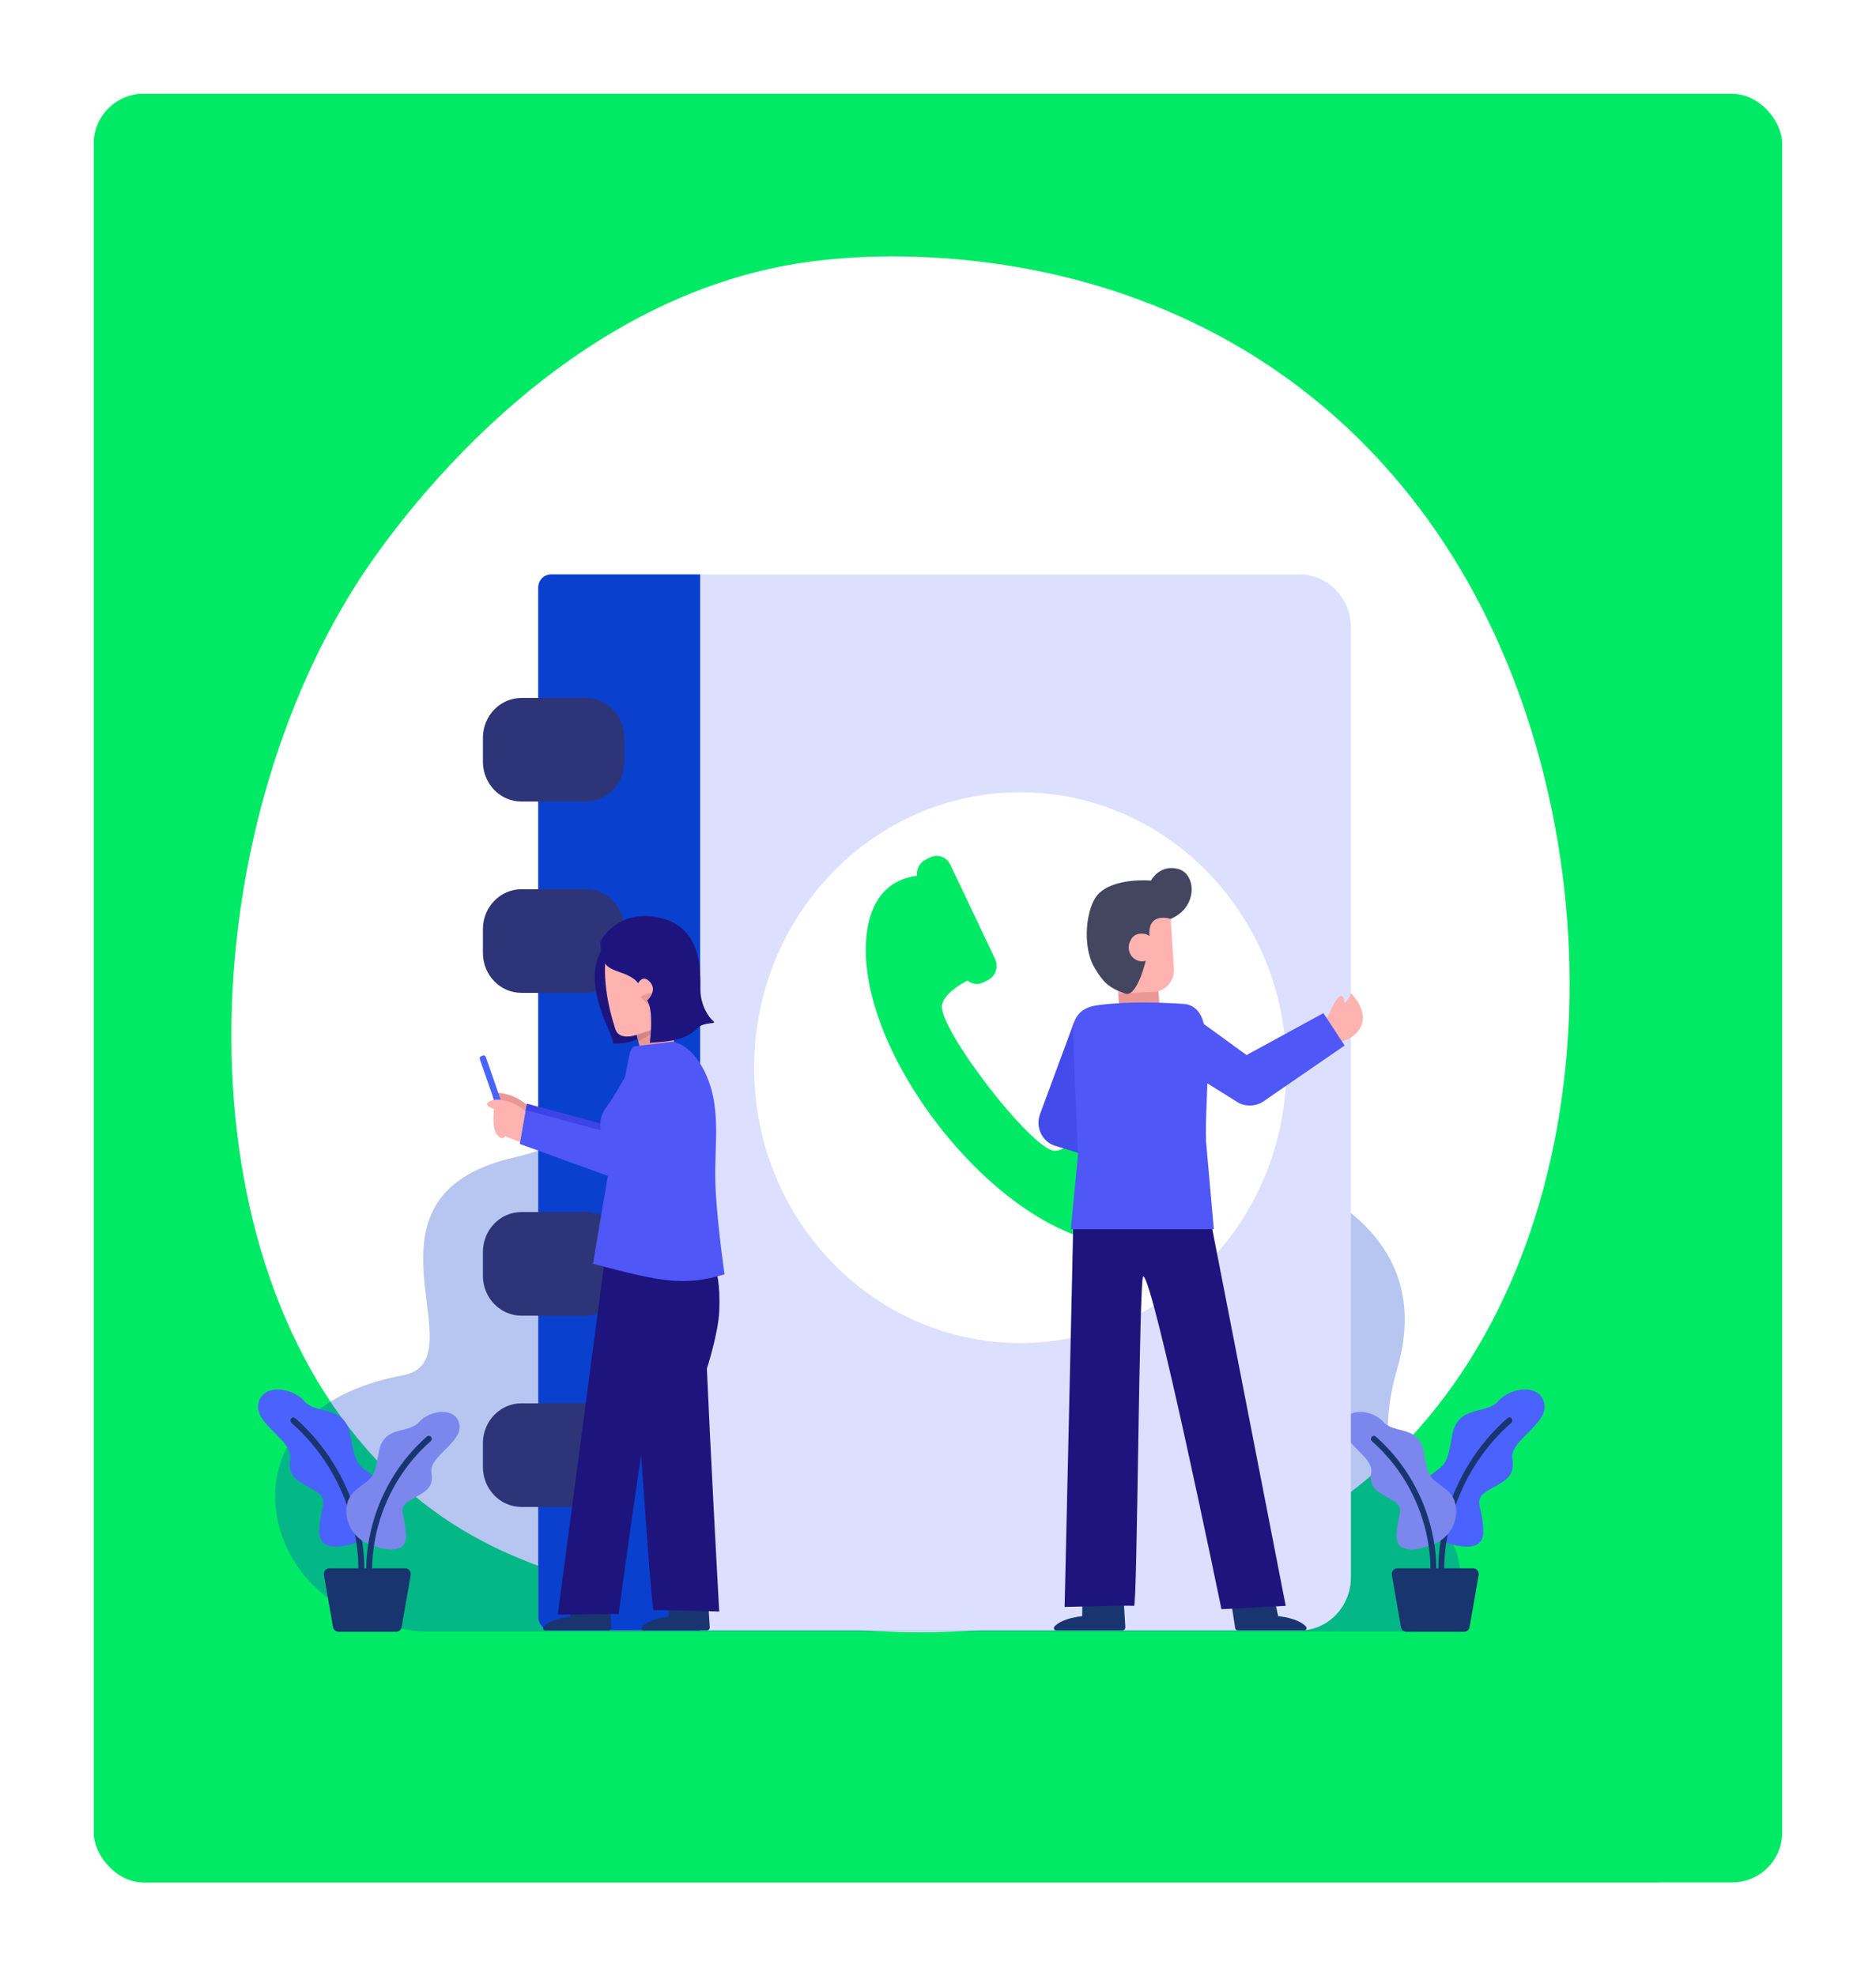 <svg width="600" height="632" viewBox="0 0 600 632" fill="none" xmlns="http://www.w3.org/2000/svg">
<g filter="url(#filter0_d)">
<rect x="30" y="16" width="540" height="572" rx="16" fill="#00EA66"/>
</g>
<g filter="url(#filter1_d)">
<rect x="30" y="16" width="516" height="572" rx="16" fill="#00EA66"/>
</g>
<path d="M450.506 460.416C439.366 472.298 429.397 479.282 421.765 484.55C347.333 535.971 262.248 521.15 235.942 516.084C193.5 507.911 157.673 502.145 126.891 473.371C56.947 407.996 60.348 271.597 113.795 187.115C120.132 177.096 173.498 95.247 258.766 83.718C260.852 83.436 262.408 83.275 263.772 83.126C276.963 81.678 358.703 74.055 425.355 131.83C434.897 140.101 450.251 155.019 464.488 177.77C516.55 260.961 516.715 389.806 450.506 460.416Z" fill="white"/>
<path opacity="0.3" d="M135.296 521.746C135.296 521.746 104.588 520.813 92.18 495.883C82.418 476.276 87.875 447.474 128.827 439.833C154.295 435.082 109.457 382.77 164.455 370.142C219.453 357.513 218.916 301.155 273.138 290.045C327.36 278.936 327.445 357.913 375.996 366.239C424.547 374.566 458.791 396.575 446.902 437.606C435.012 478.636 462.331 480.247 466.405 498.563C470.478 516.88 458.953 521.746 458.953 521.746H135.296Z" fill="#0A40CE"/>
<path d="M113.956 493.302C113.956 493.302 102.071 497.943 102.129 489.807C102.188 481.671 105.853 479.653 100.532 476.592C95.211 473.531 91.9 472.434 92.845 466.499C93.791 460.563 81.375 455.549 82.615 448.944C83.856 442.338 93.497 443.614 97.335 448.087C101.173 452.561 110.402 449.066 112.116 459.219C113.831 469.373 114.365 468.029 120.514 472.983C126.663 477.936 124.484 490.499 113.956 493.302Z" fill="#4A63FE"/>
<path d="M115.545 502.53H115.501C115.251 502.519 115.017 502.405 114.848 502.215C114.679 502.024 114.589 501.772 114.599 501.514C114.599 501.415 114.842 494.707 112.333 485.676C109.011 473.729 102.354 463.062 93.198 455.013C93.018 454.841 92.91 454.605 92.895 454.352C92.881 454.1 92.961 453.852 93.119 453.659C93.278 453.467 93.502 453.345 93.745 453.32C93.988 453.295 94.231 453.368 94.423 453.524C103.881 461.842 110.75 472.868 114.165 485.215C116.741 494.558 116.495 501.316 116.483 501.586C116.475 501.839 116.373 502.078 116.198 502.253C116.023 502.429 115.789 502.529 115.545 502.53Z" fill="#193570"/>
<path d="M119.505 494.333C119.505 494.333 129.904 498.396 129.853 491.288C129.801 484.18 126.593 482.402 131.251 479.725C135.91 477.049 138.802 476.085 137.974 470.892C137.146 465.699 148.013 461.313 146.927 455.53C145.842 449.747 137.407 450.874 134.048 454.769C130.688 458.664 122.615 455.625 121.113 464.508C119.612 473.39 119.148 472.217 113.754 476.554C108.359 480.89 110.295 491.882 119.505 494.333Z" fill="#7C87ED"/>
<path d="M118.114 502.531C117.871 502.53 117.637 502.432 117.462 502.258C117.286 502.083 117.182 501.846 117.172 501.594C117.172 501.347 116.936 495.415 119.203 487.218C122.194 476.392 128.211 466.723 136.498 459.425C136.592 459.336 136.702 459.267 136.822 459.222C136.942 459.178 137.069 459.159 137.197 459.167C137.324 459.175 137.448 459.21 137.562 459.268C137.676 459.327 137.777 459.409 137.86 459.51C137.943 459.61 138.005 459.727 138.043 459.852C138.081 459.978 138.094 460.111 138.081 460.242C138.068 460.373 138.03 460.5 137.969 460.615C137.907 460.731 137.824 460.832 137.724 460.914C129.734 467.94 123.926 477.249 121.025 487.675C118.817 495.579 119.041 501.446 119.041 501.503C119.047 501.631 119.029 501.759 118.986 501.88C118.944 502 118.879 502.111 118.795 502.205C118.712 502.3 118.61 502.376 118.498 502.43C118.385 502.484 118.264 502.514 118.14 502.519L118.114 502.531Z" fill="#193570"/>
<path d="M126.718 521.833H108.245C107.832 521.833 107.431 521.683 107.114 521.409C106.797 521.135 106.582 520.754 106.508 520.333L103.601 503.703C103.555 503.44 103.566 503.17 103.632 502.911C103.698 502.653 103.818 502.413 103.984 502.208C104.15 502.003 104.357 501.838 104.591 501.724C104.825 501.611 105.08 501.552 105.338 501.552H129.625C129.883 501.552 130.138 501.611 130.372 501.724C130.606 501.838 130.813 502.003 130.979 502.208C131.144 502.413 131.264 502.653 131.33 502.911C131.397 503.17 131.407 503.44 131.361 503.703L128.454 520.333C128.38 520.754 128.166 521.135 127.849 521.409C127.531 521.683 127.131 521.833 126.718 521.833Z" fill="#193570"/>
<path d="M462.575 493.302C462.575 493.302 474.461 497.943 474.402 489.807C474.343 481.671 470.678 479.653 475.999 476.592C481.32 473.531 484.632 472.434 483.686 466.499C482.741 460.563 495.156 455.549 493.913 448.944C492.669 442.338 483.035 443.614 479.193 448.087C475.352 452.561 466.126 449.066 464.412 459.219C462.697 469.373 462.163 468.029 456.014 472.983C449.865 477.936 452.033 490.499 462.575 493.302Z" fill="#4A63FE"/>
<path d="M460.985 502.53H461.026C461.149 502.526 461.271 502.495 461.384 502.441C461.496 502.388 461.597 502.311 461.681 502.217C461.765 502.122 461.83 502.011 461.872 501.891C461.914 501.77 461.933 501.642 461.927 501.514C461.927 501.415 461.688 494.707 464.198 485.676C467.519 473.729 474.175 463.062 483.333 455.013C483.433 454.931 483.516 454.83 483.577 454.714C483.639 454.599 483.677 454.472 483.69 454.341C483.702 454.209 483.689 454.077 483.651 453.951C483.613 453.825 483.551 453.709 483.469 453.608C483.386 453.508 483.285 453.426 483.171 453.367C483.057 453.308 482.932 453.274 482.805 453.266C482.678 453.258 482.551 453.277 482.431 453.321C482.311 453.366 482.201 453.435 482.107 453.524C472.649 461.841 465.782 472.868 462.369 485.215C459.793 494.558 460.036 501.316 460.05 501.586C460.059 501.838 460.161 502.076 460.335 502.252C460.509 502.428 460.742 502.528 460.985 502.53Z" fill="#193570"/>
<path d="M457.026 494.333C457.026 494.333 446.623 498.396 446.674 491.288C446.726 484.18 449.935 482.402 445.28 479.725C440.625 477.049 437.725 476.085 438.553 470.892C439.381 465.699 428.518 461.313 429.604 455.53C430.689 449.747 439.123 450.874 442.483 454.769C445.843 458.664 453.916 455.625 455.414 464.508C456.911 473.39 457.382 472.217 462.773 476.554C468.164 480.89 466.236 491.882 457.026 494.333Z" fill="#7C87ED"/>
<path d="M458.417 502.531C458.661 502.53 458.894 502.432 459.07 502.258C459.245 502.083 459.349 501.845 459.359 501.594C459.359 501.346 459.591 495.415 457.324 487.218C454.336 476.391 448.318 466.721 440.029 459.425C439.935 459.342 439.825 459.278 439.707 459.238C439.589 459.199 439.465 459.183 439.341 459.193C439.217 459.204 439.096 459.239 438.985 459.297C438.875 459.355 438.776 459.436 438.695 459.534C438.615 459.631 438.553 459.745 438.515 459.867C438.477 459.989 438.462 460.118 438.472 460.246C438.481 460.374 438.515 460.499 438.572 460.614C438.628 460.728 438.706 460.83 438.8 460.914C446.791 467.939 452.6 477.248 455.499 487.675C457.707 495.578 457.486 501.445 457.483 501.503C457.477 501.631 457.496 501.759 457.539 501.88C457.582 502 457.647 502.111 457.731 502.206C457.815 502.3 457.917 502.376 458.029 502.43C458.142 502.484 458.264 502.514 458.388 502.519L458.417 502.531Z" fill="#193570"/>
<path d="M449.824 521.833H468.282C468.695 521.833 469.095 521.682 469.411 521.408C469.728 521.134 469.942 520.754 470.015 520.333L472.926 503.703C472.972 503.44 472.961 503.17 472.895 502.911C472.829 502.653 472.709 502.413 472.543 502.208C472.377 502.003 472.17 501.838 471.936 501.724C471.702 501.611 471.447 501.552 471.189 501.552H446.902C446.644 501.552 446.388 501.61 446.154 501.723C445.92 501.836 445.712 502.001 445.547 502.206C445.381 502.412 445.261 502.652 445.195 502.911C445.129 503.169 445.119 503.44 445.165 503.703L448.072 520.333C448.146 520.757 448.363 521.14 448.683 521.414C449.004 521.689 449.408 521.837 449.824 521.833Z" fill="#193570"/>
<path d="M176.236 183.698H415.636C419.992 183.698 424.169 185.488 427.249 188.675C430.329 191.862 432.059 196.183 432.059 200.69V504.43C432.059 508.937 430.329 513.259 427.249 516.445C424.169 519.632 419.992 521.422 415.636 521.422H176.236C175.146 521.422 174.102 520.974 173.332 520.178C172.562 519.381 172.129 518.3 172.129 517.173V187.947C172.129 186.82 172.562 185.74 173.332 184.943C174.102 184.146 175.146 183.698 176.236 183.698Z" fill="#DCDFFE"/>
<path d="M223.93 183.698H176.236C175.147 183.699 174.104 184.147 173.334 184.944C172.565 185.741 172.133 186.821 172.133 187.947V517.173C172.132 517.731 172.238 518.283 172.444 518.799C172.65 519.314 172.952 519.783 173.333 520.177C173.714 520.572 174.167 520.885 174.665 521.099C175.163 521.312 175.697 521.422 176.236 521.422H223.93V183.698Z" fill="#0A40CE"/>
<path d="M187.352 223.205H166.767C159.965 223.205 154.451 228.911 154.451 235.948V243.597C154.451 250.635 159.965 256.34 166.767 256.34H187.352C194.154 256.34 199.668 250.635 199.668 243.597V235.948C199.668 228.911 194.154 223.205 187.352 223.205Z" fill="#2D3578"/>
<path d="M187.352 284.38H166.767C159.965 284.38 154.451 290.085 154.451 297.123V304.772C154.451 311.809 159.965 317.514 166.767 317.514H187.352C194.154 317.514 199.668 311.809 199.668 304.772V297.123C199.668 290.085 194.154 284.38 187.352 284.38Z" fill="#2D3578"/>
<path d="M187.352 387.609H166.767C159.965 387.609 154.451 393.314 154.451 400.352V408.001C154.451 415.039 159.965 420.744 166.767 420.744H187.352C194.154 420.744 199.668 415.039 199.668 408.001V400.352C199.668 393.314 194.154 387.609 187.352 387.609Z" fill="#2D3578"/>
<path d="M187.352 448.78H166.767C159.965 448.78 154.451 454.485 154.451 461.523V469.172C154.451 476.209 159.965 481.914 166.767 481.914H187.352C194.154 481.914 199.668 476.209 199.668 469.172V461.523C199.668 454.485 194.154 448.78 187.352 448.78Z" fill="#2D3578"/>
<path d="M326.305 429.496C373.314 429.496 411.422 390.068 411.422 341.431C411.422 292.794 373.314 253.366 326.305 253.366C279.296 253.366 241.188 292.794 241.188 341.431C241.188 390.068 279.296 429.496 326.305 429.496Z" fill="white"/>
<path d="M293.291 280.086C287.267 280.767 277.766 284.635 276.96 301.596C275.271 337.065 315.37 389.079 350.464 396.937C366.563 400.542 372.377 391.344 374.383 385.249C375.335 385.608 376.372 385.651 377.349 385.371C378.326 385.091 379.194 384.503 379.832 383.688L380.855 382.382C381.665 381.341 382.043 380.01 381.905 378.682C381.767 377.353 381.125 376.136 380.119 375.297L354.876 354.163C354.378 353.747 353.806 353.437 353.192 353.251C352.578 353.064 351.935 353.005 351.299 353.075C350.663 353.146 350.047 353.346 349.486 353.663C348.924 353.98 348.429 354.409 348.028 354.924L347.008 356.23C346.432 356.969 346.068 357.861 345.961 358.804C345.853 359.748 346.006 360.703 346.401 361.56C344.098 364.366 340.514 368.002 337.367 368.033C330.192 368.078 299.664 328.483 301.305 321.249C302.041 318.082 306.244 315.276 309.401 313.574C310.12 314.163 310.985 314.53 311.896 314.631C312.808 314.733 313.729 314.566 314.553 314.149L316.025 313.41C316.599 313.119 317.112 312.714 317.534 312.218C317.957 311.722 318.281 311.144 318.488 310.518C318.694 309.892 318.78 309.231 318.739 308.57C318.699 307.91 318.533 307.265 318.251 306.671L303.944 276.511C303.372 275.314 302.365 274.402 301.144 273.973C299.923 273.545 298.587 273.636 297.431 274.226L295.959 274.965C295.057 275.428 294.316 276.169 293.838 277.086C293.36 278.004 293.169 279.051 293.291 280.086Z" fill="#00EA66"/>
<path d="M194.624 300.782C194.624 300.782 189.104 305.731 190.37 315.436C191.636 325.14 196.784 332.245 195.938 333.684C195.938 333.684 205.631 334.445 206.952 328.354C208.273 322.262 194.624 300.782 194.624 300.782Z" fill="#1E147E"/>
<path d="M213.983 322.875L216.125 336.714L205.869 339.471L203.588 330.962L213.983 322.875Z" fill="#EA9896"/>
<path d="M213.983 322.875L212.824 327.954L204.147 333.055L203.588 330.961L213.983 322.875Z" fill="black" fill-opacity="0.11"/>
<path d="M211.433 306.39L214.675 327.33L203.588 330.943C203.588 330.943 198.091 332.968 196.832 329.172C191.68 313.616 194.013 304.151 194.013 304.151L211.433 306.39Z" fill="url(#paint0_linear)"/>
<path d="M204.806 318.855C204.806 318.855 208.033 316.387 210.344 318.245C212.655 320.103 208.272 322.262 208.272 322.262L204.806 318.855Z" fill="#EA9896"/>
<path d="M192.029 301.158C192.029 301.158 197.148 290.498 210.921 293.479C224.695 296.46 224.021 310.878 223.996 316.151C223.97 321.424 226.619 325.289 228.099 326.511C229.578 327.733 225.228 326.583 223.05 328.818C219.113 332.857 213.394 333.048 207.834 333.482C207.834 333.482 209.199 323.32 206.999 319.955C206.999 319.955 210.362 316.909 207.963 314.137C205.564 311.366 204.077 314.461 204.077 314.461C204.077 314.461 203.278 312.71 199.028 311.194C193.983 309.397 192.232 308.876 192.029 301.158Z" fill="#1E147E"/>
<path d="M168.847 353.66C166.994 351.944 164.78 350.698 162.381 350.021C158.444 348.932 157.789 349.826 157.649 350.633C157.509 351.441 158.385 352.598 158.385 352.598C158.385 352.598 157.55 358.731 159.36 360.852C161.17 362.973 161.936 361.328 161.936 361.328L167.717 363.529L168.847 353.66Z" fill="#EA9896"/>
<path d="M221.468 350.18L206.403 373.785C205.751 374.803 204.789 375.568 203.671 375.957C202.552 376.347 201.339 376.339 200.225 375.936L166.617 363.753L168.494 352.944L200.284 361.484L208.747 342.695" fill="#3C44E6"/>
<path d="M194.775 508.412L195.533 520.409C195.54 520.537 195.523 520.665 195.48 520.786C195.438 520.906 195.373 521.016 195.288 521.11C195.203 521.203 195.101 521.278 194.988 521.329C194.874 521.38 194.751 521.406 194.628 521.407H174.389C174.254 521.408 174.122 521.368 174.009 521.292C173.895 521.217 173.806 521.108 173.752 520.98C173.698 520.853 173.681 520.711 173.704 520.574C173.727 520.436 173.789 520.309 173.881 520.207C174.83 519.149 177.075 517.672 182.344 517.021L182.407 510.514L194.775 508.412Z" fill="#193570"/>
<path d="M226.244 508.412L226.999 520.409C227.006 520.537 226.988 520.665 226.946 520.786C226.904 520.906 226.839 521.016 226.754 521.11C226.669 521.203 226.567 521.278 226.453 521.329C226.34 521.38 226.217 521.406 226.093 521.407H205.854C205.72 521.408 205.588 521.368 205.474 521.292C205.361 521.217 205.272 521.108 205.218 520.98C205.164 520.853 205.147 520.711 205.17 520.574C205.193 520.436 205.254 520.309 205.347 520.207C206.296 519.149 208.541 517.672 213.81 517.021L213.869 510.514L226.244 508.412Z" fill="#193570"/>
<path d="M216.404 393.32C206.101 391.481 194.922 391.481 194.922 391.481L178.396 516.358L197.858 516.157C197.858 516.157 211.657 413.232 214.664 412.741" fill="#1E147E"/>
<path d="M199.717 399.618C200.983 399.5 208.033 515.231 209.053 514.976C210.072 514.721 230.027 515.357 230.027 515.357C230.027 515.357 223.647 401.091 225.185 399.888C225.185 399.888 210.12 393.975 199.702 395.045" fill="#1E147E"/>
<path d="M194.437 403.059L202.002 423.234L210.687 414.694L212.707 403.059H194.437Z" fill="#1E147E"/>
<path d="M225.2 399.888C225.2 399.888 230.789 402.039 230.042 419.27C229.733 426.435 226.086 437.659 226.086 437.659C226.086 437.659 216.265 400.554 225.2 399.888Z" fill="#1E147E"/>
<path d="M200.95 339.06C199.169 347.196 189.66 404.163 189.66 404.163C211.514 409.916 218.705 411.397 231.742 407.536C231.742 407.536 229.012 389.121 228.762 377.002C228.556 366.894 230.443 355.469 226.532 345.402C221.825 333.276 214.863 333.162 214.863 333.162L203.088 334.609C201.605 334.784 201.281 337.559 200.95 339.06Z" fill="#4F57F6"/>
<path d="M202.274 340.099C202.274 340.099 196.755 350.379 194.083 353.885C191.827 356.847 189.84 361.934 197.137 369.297C204.434 376.66 202.274 340.099 202.274 340.099Z" fill="#4F57F6"/>
<path d="M153.444 338.685L159.797 356.932C159.924 357.296 160.312 357.485 160.664 357.353L161.301 357.116C161.653 356.985 161.836 356.583 161.709 356.219L155.356 337.972C155.229 337.608 154.841 337.419 154.489 337.55L153.852 337.788C153.5 337.919 153.317 338.321 153.444 338.685Z" fill="#4A63FE"/>
<path d="M168.486 355.731C166.636 354.013 164.423 352.765 162.025 352.088C158.084 350.999 155.912 352.259 155.769 353.062C155.625 353.866 158.014 354.669 158.014 354.669C158.014 354.669 157.178 360.803 158.989 362.919C160.799 365.036 161.565 363.395 161.565 363.395L167.346 365.6L168.486 355.731Z" fill="url(#paint1_linear)"/>
<path d="M221.107 352.252L206.042 375.856C205.391 376.876 204.429 377.641 203.31 378.031C202.191 378.422 200.978 378.415 199.863 378.011L166.256 365.828L168.136 355.019L199.922 363.563L208.386 344.774" fill="#4F57F6"/>
<path d="M343.384 327.223L332.628 356.314C332.262 357.302 332.098 358.357 332.146 359.413C332.193 360.47 332.451 361.505 332.903 362.453C333.356 363.401 333.993 364.243 334.774 364.924C335.555 365.606 336.465 366.114 337.444 366.415L371.615 376.919L376.645 367.233L347.207 356.858L353.198 341.192" fill="#434BEA"/>
<path d="M357.116 309.561L358.01 323.241C358.033 323.595 358.123 323.941 358.276 324.258C358.429 324.576 358.642 324.858 358.902 325.09C359.163 325.321 359.465 325.496 359.791 325.605C360.118 325.713 360.462 325.754 360.803 325.723L368.582 325.038C368.921 325.009 369.251 324.911 369.553 324.75C369.855 324.589 370.123 324.367 370.342 324.098C370.561 323.829 370.726 323.518 370.829 323.183C370.931 322.847 370.968 322.495 370.938 322.144L370.235 313.768L357.116 309.561Z" fill="#EA9896"/>
<path d="M357.661 317.743L369.436 317.172C371.17 316.976 372.763 316.096 373.883 314.714C375.004 313.332 375.565 311.555 375.449 309.755L374.128 289.307L353.032 292.84L352.885 307.658C352.885 307.658 354.305 310.909 357.128 309.561L357.661 317.743Z" fill="url(#paint2_linear)"/>
<path d="M367.681 299.758C367.681 299.758 364.369 297.336 362.217 299.758C360.064 302.179 364.752 304.604 366.706 306.23C366.706 306.23 363.821 319.174 359.825 317.754C354.353 315.794 352.715 313.882 350.121 309.58C345.867 302.529 347.453 290.099 351.096 286.101C356.204 280.501 368.108 281.605 368.108 281.605C368.108 281.605 370.956 276.153 377.042 277.969C382.511 279.602 383.28 290.053 374.422 293.868C374.411 293.856 366.706 291.287 367.681 299.758Z" fill="#44465F"/>
<path d="M366.257 307.315C368.555 306.754 369.979 304.371 369.436 301.993C368.894 299.615 366.591 298.142 364.292 298.703C361.994 299.265 360.571 301.647 361.113 304.025C361.656 306.403 363.959 307.876 366.257 307.315Z" fill="url(#paint3_linear)"/>
<path d="M359.129 507.811L359.92 520.375C359.929 520.509 359.911 520.643 359.867 520.77C359.823 520.896 359.755 521.012 359.666 521.11C359.578 521.208 359.471 521.287 359.352 521.34C359.233 521.394 359.104 521.422 358.974 521.422H337.775C337.637 521.417 337.502 521.372 337.388 521.291C337.273 521.211 337.182 521.099 337.127 520.967C337.071 520.836 337.052 520.691 337.072 520.549C337.093 520.407 337.151 520.274 337.241 520.166C338.239 519.058 340.59 517.501 346.125 516.827L346.187 510.012L359.129 507.811Z" fill="#193570"/>
<path d="M393.156 508.374L394.996 520.375C394.988 520.509 395.006 520.644 395.05 520.771C395.094 520.897 395.162 521.013 395.251 521.112C395.34 521.21 395.448 521.288 395.567 521.341C395.687 521.395 395.815 521.422 395.946 521.422H417.141C417.28 521.417 417.414 521.372 417.529 521.291C417.643 521.211 417.734 521.098 417.79 520.967C417.845 520.836 417.864 520.691 417.844 520.549C417.824 520.407 417.765 520.274 417.675 520.165C416.681 519.058 414.326 517.5 408.792 516.826L407.268 509.859L393.156 508.374Z" fill="#193570"/>
<path d="M387.202 390.392L411.209 513.552L390.661 514.618C390.661 514.618 368.844 408.454 365.639 408.187C364.299 408.077 363.758 513.777 362.695 513.552C361.631 513.328 340.502 513.895 340.502 513.895C340.502 513.895 343.357 388.824 343.306 388.824L387.202 390.392Z" fill="#1E147E"/>
<path d="M384.686 326.279C384.013 324.094 382.199 321.284 378.574 321.044C370.868 320.538 360.105 320.245 351.343 321.425C348.366 321.828 344.319 322.799 343.086 328.35L344.757 369.415L342.482 393.1H388.215L385.727 365.025C385.448 357.791 386.294 349.636 386.121 342.974C388.266 342.14 386.474 332.096 384.686 326.279Z" fill="#4F57F6"/>
<path d="M432.059 317.655C432.059 317.655 431.691 319.178 430.024 320.873C429.94 319.89 429.616 317.907 428.361 318.748C426.933 319.711 425.134 324.01 424.681 325.118C424.393 325.25 424.088 325.338 423.776 325.38C420.832 325.704 428.825 333.109 428.825 333.109C428.825 333.109 433.344 332.23 435.18 328.415C437.811 322.944 432.059 317.655 432.059 317.655Z" fill="url(#paint4_linear)"/>
<path d="M381.26 324.744L398.687 337.407L423.269 323.998L430.054 334.354L404.719 351.787C403.541 352.72 402.142 353.307 400.669 353.487C399.196 353.667 397.703 353.434 396.347 352.811L377.58 341.119" fill="#4F57F6"/>
<defs>
<filter id="filter0_d" x="0" y="0" width="600" height="632" filterUnits="userSpaceOnUse" color-interpolation-filters="sRGB">
<feFlood flood-opacity="0" result="BackgroundImageFix"/>
<feColorMatrix in="SourceAlpha" type="matrix" values="0 0 0 0 0 0 0 0 0 0 0 0 0 0 0 0 0 0 127 0"/>
<feOffset dy="14"/>
<feGaussianBlur stdDeviation="15"/>
<feColorMatrix type="matrix" values="0 0 0 0 0.024 0 0 0 0 0.529 0 0 0 0 0.287 0 0 0 0.16 0"/>
<feBlend mode="normal" in2="BackgroundImageFix" result="effect1_dropShadow"/>
<feBlend mode="normal" in="SourceGraphic" in2="effect1_dropShadow" result="shape"/>
</filter>
<filter id="filter1_d" x="0" y="0" width="576" height="632" filterUnits="userSpaceOnUse" color-interpolation-filters="sRGB">
<feFlood flood-opacity="0" result="BackgroundImageFix"/>
<feColorMatrix in="SourceAlpha" type="matrix" values="0 0 0 0 0 0 0 0 0 0 0 0 0 0 0 0 0 0 127 0"/>
<feOffset dy="14"/>
<feGaussianBlur stdDeviation="15"/>
<feColorMatrix type="matrix" values="0 0 0 0 0.024 0 0 0 0 0.529 0 0 0 0 0.287 0 0 0 0.14 0"/>
<feBlend mode="normal" in2="BackgroundImageFix" result="effect1_dropShadow"/>
<feBlend mode="normal" in="SourceGraphic" in2="effect1_dropShadow" result="shape"/>
</filter>
<linearGradient id="paint0_linear" x1="86448.5" y1="85813.4" x2="89498.6" y2="80199" gradientUnits="userSpaceOnUse">
<stop stop-color="#FF928E"/>
<stop offset="1" stop-color="#FEB3B1"/>
</linearGradient>
<linearGradient id="paint1_linear" x1="51950.2" y1="43951.1" x2="53360.4" y2="40894.1" gradientUnits="userSpaceOnUse">
<stop stop-color="#FF928E"/>
<stop offset="1" stop-color="#FEB3B1"/>
</linearGradient>
<linearGradient id="paint2_linear" x1="92267.2" y1="89255.4" x2="95399" y2="83351.3" gradientUnits="userSpaceOnUse">
<stop stop-color="#FF928E"/>
<stop offset="1" stop-color="#FEB3B1"/>
</linearGradient>
<linearGradient id="paint3_linear" x1="40387.9" y1="18968.3" x2="40760" y2="16833.2" gradientUnits="userSpaceOnUse">
<stop stop-color="#FF928E"/>
<stop offset="1" stop-color="#FEB3B1"/>
</linearGradient>
<linearGradient id="paint4_linear" x1="52300.1" y1="48666.4" x2="53965.5" y2="45405.6" gradientUnits="userSpaceOnUse">
<stop stop-color="#FF928E"/>
<stop offset="1" stop-color="#FEB3B1"/>
</linearGradient>
</defs>
</svg>
